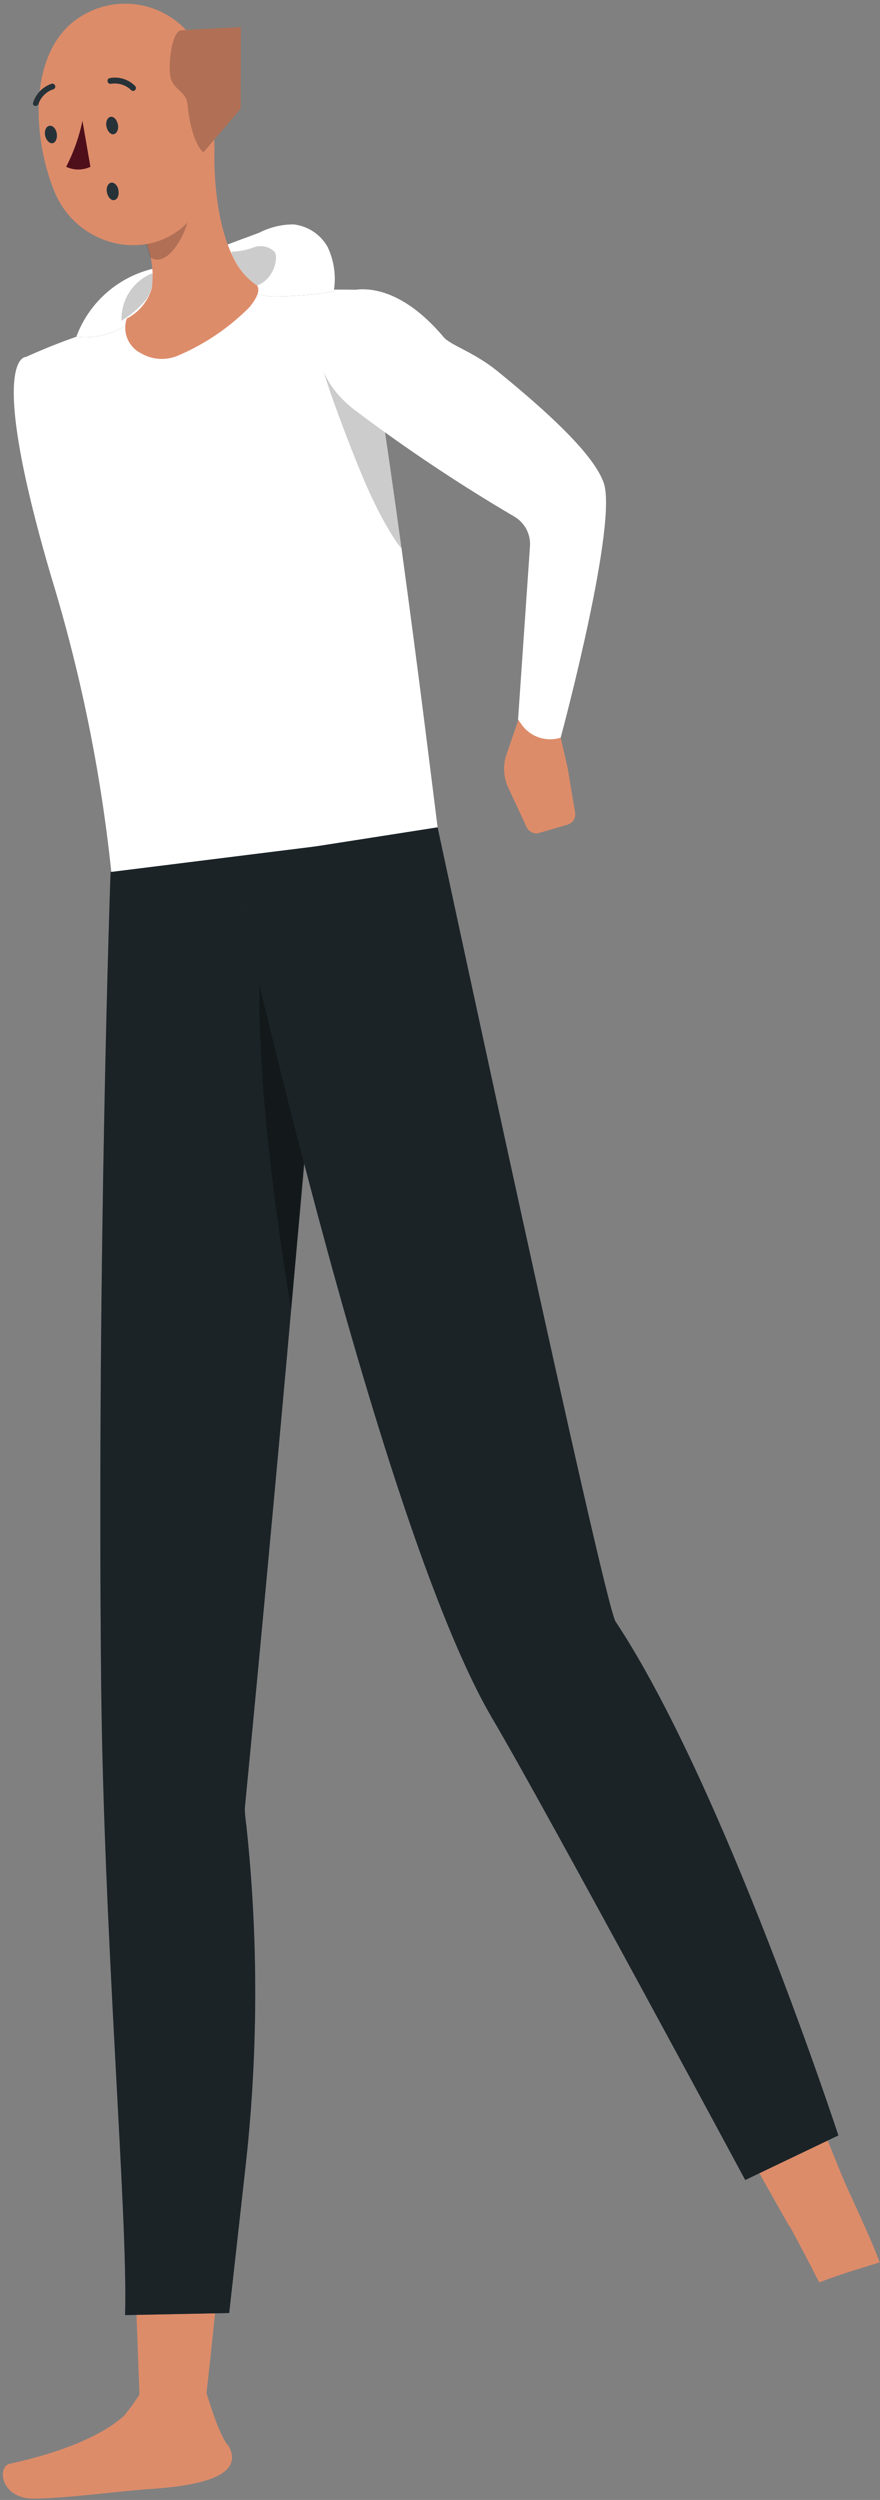 <svg width="119" height="338" viewBox="0 0 119 338" fill="none" xmlns="http://www.w3.org/2000/svg">
<rect x="0" y="0" width="119" height="338" fill="#808080" stroke="none"/>
<path d="M59.176 111.858L15.208 119.41C13.835 105.371 11.065 91.504 6.939 78.015C-1.931 47.858 3.522 48.255 3.522 48.255C7.48 46.458 11.576 44.981 15.771 43.839C21.941 42.406 27.214 40.473 33.499 39.769C38.671 39.257 43.869 39.064 49.064 39.193C49.678 42.79 50.28 46.578 50.869 50.483C52.059 58.163 53.224 66.316 54.286 74.073C56.731 91.916 58.651 107.75 59.176 111.858Z" fill="white"/>
<path d="M10.318 45.529C12.467 45.78 14.64 45.344 16.525 44.284C18.411 43.224 19.912 41.594 20.814 39.628C21.185 38.541 21.255 37.373 21.019 36.249C18.599 36.77 16.349 37.894 14.478 39.516C12.607 41.138 11.177 43.206 10.318 45.529Z" fill="#37474F"/>
<path d="M10.318 45.529C12.467 45.78 14.64 45.344 16.525 44.284C18.411 43.224 19.912 41.594 20.814 39.628C21.185 38.541 21.255 37.373 21.019 36.249C18.599 36.77 16.349 37.894 14.478 39.516C12.607 41.138 11.177 43.206 10.318 45.529Z" fill="white"/>
<path d="M29.967 33.395C30.837 35.609 31.644 38.412 33.807 39.436C34.851 39.862 35.969 40.079 37.096 40.076C39.79 40.08 42.48 39.853 45.135 39.398C45.478 37.355 45.188 35.255 44.303 33.382C43.831 32.546 43.167 31.833 42.366 31.304C41.565 30.774 40.649 30.442 39.695 30.335C38.088 30.336 36.505 30.718 35.074 31.449C33.359 32.115 31.656 32.678 29.967 33.395Z" fill="#37474F"/>
<path d="M29.967 33.395C30.837 35.609 31.644 38.412 33.807 39.436C34.851 39.862 35.969 40.079 37.096 40.076C39.79 40.08 42.48 39.853 45.135 39.398C45.478 37.355 45.188 35.255 44.303 33.382C43.831 32.546 43.167 31.833 42.366 31.304C41.565 30.774 40.649 30.442 39.695 30.335C38.088 30.336 36.505 30.718 35.074 31.449C33.359 32.115 31.656 32.678 29.967 33.395Z" fill="white"/>
<g opacity="0.2">
<path d="M20.559 36.966C19.297 37.479 18.223 38.368 17.485 39.514C16.748 40.659 16.382 42.005 16.437 43.366C17.575 42.659 18.609 41.797 19.509 40.806C19.94 40.309 20.262 39.728 20.456 39.1C20.65 38.472 20.711 37.811 20.636 37.158C20.636 37.158 20.636 36.953 20.559 36.966Z" fill="black"/>
</g>
<path opacity="0.2" d="M34.768 38.604C33.275 37.591 32.106 36.169 31.401 34.508C31.358 34.352 31.324 34.194 31.299 34.035C32.327 34.008 33.344 33.809 34.307 33.446C34.787 33.267 35.308 33.229 35.809 33.336C36.309 33.443 36.77 33.689 37.136 34.047C37.648 34.675 37.2 37.67 34.768 38.604Z" fill="black"/>
<path d="M33.744 41.523C31.016 44.277 27.782 46.48 24.221 48.012C23.452 48.369 22.612 48.546 21.764 48.528C20.917 48.51 20.084 48.299 19.331 47.91L18.883 47.667C18.287 47.328 17.792 46.837 17.45 46.242C17.108 45.648 16.931 44.973 16.938 44.288V44.211C16.948 43.823 17.017 43.439 17.142 43.072C18.602 42.324 19.736 41.067 20.33 39.539C20.443 39.273 20.521 38.993 20.56 38.707C20.844 36.254 20.366 33.774 19.191 31.603L28.995 19.827C28.893 23.782 29.277 30.067 31.402 34.508C32.106 36.169 33.275 37.592 34.768 38.604C35.37 39.475 34.179 40.985 33.744 41.523Z" fill="#DD8C6A"/>
<path opacity="0.2" d="M25.679 27.852C25.871 30.579 22.876 36.505 20.329 34.803C20.045 33.712 19.664 32.65 19.189 31.628L24.988 24.665C25.408 25.677 25.642 26.757 25.679 27.852Z" fill="black"/>
<path d="M26.487 5.785C25.698 4.529 24.67 3.441 23.462 2.583C22.253 1.724 20.887 1.112 19.441 0.782C17.996 0.452 16.5 0.409 15.038 0.657C13.576 0.905 12.177 1.438 10.922 2.227C3.511 6.835 4.458 19.11 7.466 26.137C10.807 33.919 21.546 35.929 26.602 28.582C30.007 23.692 29.059 18.93 28.163 10.662C27.991 8.928 27.417 7.258 26.487 5.785Z" fill="#DD8C6A"/>
<path d="M32.539 14.706L27.509 20.595C27.509 20.595 25.883 19.558 25.333 13.926C25.141 12.466 23.541 12.095 23.093 10.61C22.645 9.126 23.182 4.21 24.501 4.095C25.819 3.98 32.565 3.673 32.565 3.673L32.539 14.706Z" fill="#DD8C6A"/>
<path opacity="0.2" d="M32.539 14.706L27.509 20.595C27.509 20.595 25.883 19.558 25.333 13.926C25.141 12.466 23.541 12.095 23.093 10.61C22.645 9.126 23.182 4.21 24.501 4.095C25.819 3.98 32.565 3.673 32.565 3.673L32.539 14.706Z" fill="black"/>
<path d="M36.099 179.967C35.395 190.527 31.824 228.07 31.824 228.07C34.563 268.799 27.728 324.313 27.728 324.313L18.896 324.71C18.896 324.71 13.865 192.115 14.48 178.649L36.099 179.967Z" fill="#DD8C6A"/>
<path d="M36.099 179.967C35.869 183.321 35.37 189.401 34.819 196.121C34.704 197.401 34.589 198.617 34.486 199.884C33.206 213.452 31.926 228.044 31.926 228.044C34.666 268.774 27.83 324.287 27.83 324.287L18.998 324.684C18.998 324.684 13.878 192.115 14.467 178.649L36.099 179.967Z" fill="#DD8C6A"/>
<path d="M47.76 113.804L42.23 144.396C37.469 199.948 33.104 244.492 33.104 244.492C33.104 245.337 33.245 246.207 33.347 247.116C34.966 262.493 34.902 278 33.155 293.363L30.992 312.729L16.912 313.011C17.334 299.827 14.006 261.951 13.673 226.982C13.11 169.113 14.953 117.9 14.953 117.9L47.76 113.804Z" fill="#37474F"/>
<path opacity="0.5" d="M47.76 113.804L42.23 144.396C37.469 199.948 33.104 244.492 33.104 244.492C33.104 245.337 33.245 246.207 33.347 247.116C34.966 262.493 34.902 278 33.155 293.363L30.992 312.729L16.912 313.011C17.334 299.827 14.006 261.951 13.673 226.982C13.11 169.113 14.953 117.9 14.953 117.9L47.76 113.804Z" fill="black"/>
<path opacity="0.3" d="M43.317 134.195L39.362 177.177C36.661 160.153 33.679 138.649 35.765 120.857L43.317 134.195Z" fill="black"/>
<path d="M110.773 308.595C105.909 298.892 98.728 286.707 98.728 286.707L112.552 291.519C112.552 291.519 117.813 302.579 118.952 305.881C116.456 306.649 113.154 307.647 110.773 308.595Z" fill="#DD8C6A"/>
<path opacity="0.2" d="M52.699 190.054L54.734 196.595L72.846 190.438L71.566 184.896L52.699 190.054Z" fill="black"/>
<path d="M66.281 162.969C69.161 175.423 76.406 204.39 78.915 212.684C94.045 233.394 102.544 267.34 114.486 295.679L106.742 301.004C106.742 301.004 72.873 241.612 62.838 216.806C60.278 210.406 48.681 180.121 45.609 169.202L66.281 162.969Z" fill="#DD8C6A"/>
<path d="M100.776 294.745C100.776 294.745 73.691 244.402 66.6 232.383C50.754 205.503 31.195 116.236 31.195 116.236L59.176 111.858C59.176 111.858 81.666 216.882 83.24 219.238C97.806 241.202 113.371 288.716 113.371 288.716L100.776 294.745Z" fill="#37474F"/>
<g opacity="0.5">
<path d="M100.776 294.745C100.776 294.745 73.691 244.402 66.6 232.383C50.754 205.503 31.195 116.236 31.195 116.236L59.176 111.858C59.176 111.858 81.666 216.882 83.24 219.238C97.806 241.202 113.371 288.716 113.371 288.716L100.776 294.745Z" fill="black"/>
</g>
<path d="M14.952 15.794C14.53 15.871 14.274 16.46 14.389 17.074C14.504 17.689 14.927 18.226 15.362 18.15C15.797 18.073 16.066 17.484 15.951 16.87C15.835 16.255 15.439 15.718 14.952 15.794Z" fill="#263238"/>
<path d="M6.685 17.01C6.237 17.074 5.981 17.676 6.096 18.29C6.211 18.905 6.659 19.43 7.094 19.366C7.529 19.302 7.785 18.687 7.67 18.022C7.555 17.356 7.12 16.934 6.685 17.01Z" fill="#263238"/>
<path d="M12.226 22.553C11.714 22.794 11.154 22.92 10.588 22.92C10.021 22.92 9.462 22.794 8.949 22.553C9.96 20.588 10.701 18.495 11.151 16.332L12.226 22.553Z" fill="#4F0F1A"/>
<path d="M18.268 12.172C18.305 12.136 18.334 12.093 18.354 12.046C18.374 11.999 18.385 11.948 18.385 11.897C18.385 11.845 18.374 11.795 18.354 11.747C18.334 11.7 18.305 11.657 18.268 11.622C17.825 11.176 17.279 10.847 16.679 10.661C16.079 10.476 15.442 10.441 14.825 10.559C14.775 10.571 14.729 10.593 14.688 10.623C14.647 10.654 14.613 10.693 14.587 10.737C14.562 10.782 14.546 10.831 14.541 10.882C14.536 10.933 14.541 10.984 14.556 11.033C14.567 11.084 14.588 11.132 14.617 11.175C14.647 11.218 14.686 11.254 14.73 11.282C14.774 11.309 14.824 11.328 14.875 11.335C14.927 11.343 14.98 11.34 15.03 11.327C15.519 11.249 16.02 11.287 16.491 11.438C16.962 11.589 17.392 11.849 17.744 12.198C17.79 12.239 17.845 12.27 17.905 12.287C17.965 12.305 18.028 12.309 18.089 12.3C18.16 12.274 18.221 12.23 18.268 12.172Z" fill="#263238"/>
<path d="M5.2 14.092C5.351 13.618 5.614 13.187 5.966 12.836C6.317 12.484 6.748 12.221 7.222 12.07C7.302 12.04 7.369 11.985 7.415 11.913C7.462 11.842 7.483 11.758 7.478 11.673C7.465 11.568 7.413 11.471 7.333 11.402C7.252 11.334 7.149 11.298 7.043 11.302C6.444 11.495 5.899 11.827 5.454 12.273C5.009 12.718 4.676 13.262 4.483 13.862C4.456 13.922 4.447 13.989 4.458 14.054C4.469 14.119 4.498 14.179 4.544 14.227C4.589 14.275 4.648 14.309 4.712 14.323C4.776 14.338 4.844 14.333 4.905 14.31C4.966 14.295 5.024 14.268 5.074 14.23C5.125 14.193 5.167 14.146 5.2 14.092Z" fill="#263238"/>
<path d="M16.783 326.617C14.223 328.921 9.346 331.353 1.334 333.106C-0.458 333.503 0.118 337.817 4.482 337.817C8.847 337.817 17.001 336.703 20.15 336.537C25.27 336.178 33.372 335.257 30.927 330.713C30.927 330.713 29.801 329.958 27.779 323.033L18.819 323.814C18.196 324.788 17.517 325.724 16.783 326.617Z" fill="#DD8C6A"/>
<path opacity="0.2" d="M54.288 74.073C54.288 74.073 54.211 74.073 54.147 73.983C54.083 73.894 51.587 70.937 48.298 62.668C43.895 51.673 43.178 48.153 43.178 48.153C44.176 45.029 48.822 45.593 50.141 48.511C50.41 49.138 50.678 49.791 50.934 50.482C52.061 58.201 53.226 66.316 54.288 74.073Z" fill="black"/>
<path d="M70.121 97.266L68.496 101.99C67.99 103.451 68.068 105.051 68.713 106.457L71.21 111.833C71.355 112.146 71.608 112.398 71.922 112.541C72.237 112.684 72.593 112.71 72.925 112.614L76.765 111.487C77.1 111.386 77.387 111.167 77.573 110.871C77.759 110.574 77.831 110.22 77.776 109.874L76.752 103.782L75.216 97.126C75.216 97.126 70.761 95.449 70.121 97.266Z" fill="#DD8C6A"/>
<path d="M43.906 41.279C43.906 41.279 39.784 49.318 48.168 55.59C55.021 60.745 62.162 65.506 69.557 69.849C70.245 70.253 70.806 70.841 71.179 71.546C71.552 72.251 71.722 73.046 71.669 73.842L70.056 97.292L70.555 97.983C71.135 98.793 71.956 99.398 72.901 99.713C73.846 100.028 74.866 100.036 75.816 99.737C76.226 98.239 83.624 70.438 81.602 65.177C80.603 62.553 77.352 58.367 67.15 50.086C63.938 47.526 60.93 46.694 59.982 45.567C53.07 37.362 46.568 38.258 43.906 41.279Z" fill="white"/>
<path d="M15.017 24.703C14.594 24.78 14.338 25.369 14.453 25.983C14.569 26.598 14.991 27.136 15.439 27.059C15.887 26.982 16.13 26.393 16.015 25.715C15.9 25.036 15.439 24.627 15.017 24.703Z" fill="#263238"/>
</svg>
